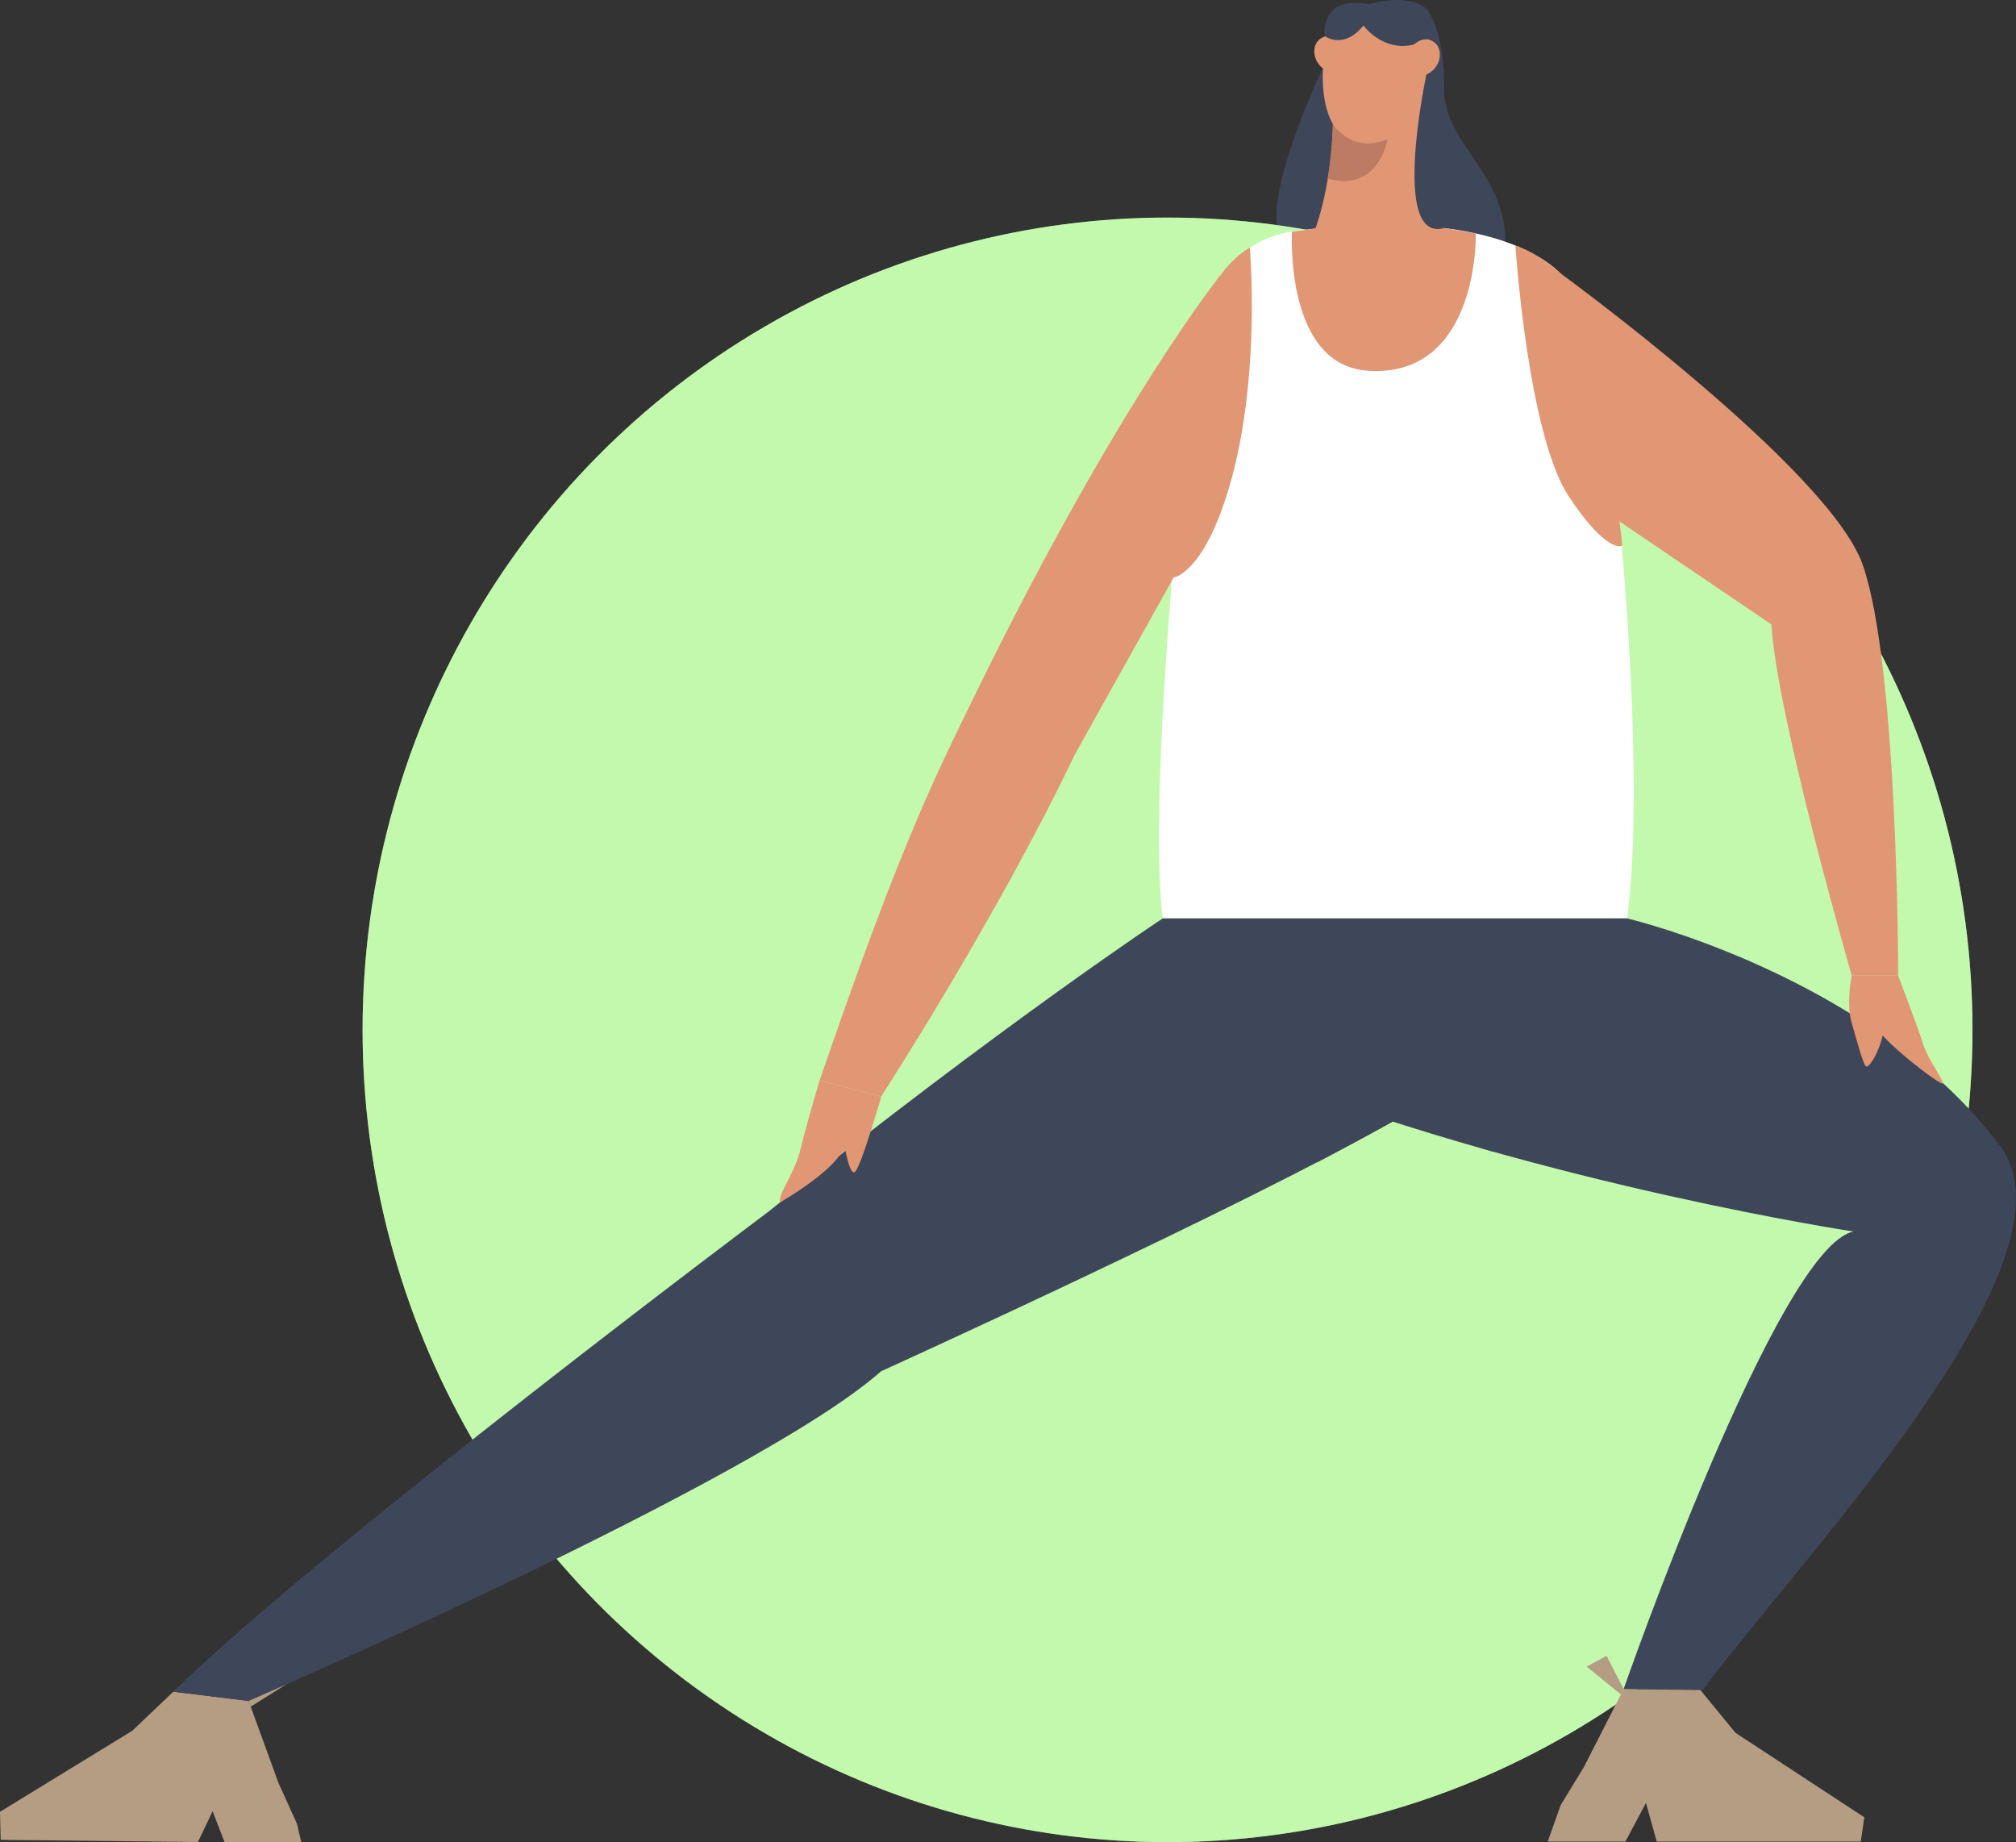 <svg width="139" height="127" viewBox="0 0 139 127" fill="none" xmlns="http://www.w3.org/2000/svg">
<rect x="0" y="0" width="139" height="127" fill="#333333" stroke="none"/>
<g clip-path="url(#clip0_1_355)">
<path d="M91.204 4.704C91.204 4.704 87.03 13.464 88.231 16.139L90.693 15.751L91.673 13.764L92.035 12.764L92.733 9.548L91.2 4.7L91.204 4.704Z" fill="#3E475A"/>
<path d="M98.428 0.723C98.428 0.723 99.61 2.123 99.564 6.035C99.518 9.947 103.761 11.801 103.795 16.668L99.564 15.72C99.564 15.72 96.735 8.128 98.428 0.723Z" fill="#3E475A"/>
<path d="M11.947 116.63L9.118 119.324L0 124.907L0.046 126.844L13.647 126.989L14.658 124.869L15.481 126.996L20.772 127L20.475 125.729L19.205 122.932L17.143 117.266L11.947 116.63Z" fill="#B59D83"/>
<path d="M17.143 117.266L18.592 115.135L19.865 116.04L17.284 117.661L17.143 117.266Z" fill="#B59D83"/>
<ellipse cx="80.5" cy="71" rx="55.5" ry="56" fill="#B5F39C" fill-opacity="0.48"/>
<ellipse cx="80.5" cy="71" rx="55.5" ry="56" fill="#C3F9AD"/>
<path d="M110.07 23.56C109.14 19.796 107.329 18.312 105.423 17.349C99.232 14.225 89.081 15.972 89.081 15.972C89.081 15.972 84.091 16.367 82.475 22.563C82.475 22.563 78.941 53.319 80.168 63.319C80.168 63.319 82.978 66.451 93.671 66.782C104.363 67.113 110.646 65.58 112.19 63.319C113.558 53.098 111.549 31.422 110.07 23.56Z" fill="white"/>
<path d="M98.211 1.351L91.677 1.587L92.012 8.726L98.508 9.552L98.211 1.351Z" fill="#E19674"/>
<path d="M90.693 15.755C93.201 16.991 99.56 15.72 99.56 15.72C98.733 10.682 98.443 8.935 98.443 8.935L91.848 6.036C92.241 11.778 90.693 15.755 90.693 15.755Z" fill="#E19674"/>
<path d="M97.311 1.381L91.673 1.587C91.673 1.587 90.788 4.913 91.44 7.386C91.795 8.726 92.5 9.795 94.12 9.925C96.232 9.932 97.528 8.288 97.787 7.131C98.348 4.635 97.311 1.381 97.311 1.381Z" fill="#E19674"/>
<path d="M91.901 8.551C91.901 8.551 93.152 10.621 95.652 9.609C95.652 9.609 95.111 13.274 91.543 12.322C91.543 12.322 91.848 10.503 91.901 8.551Z" fill="#BC7B62"/>
<path d="M89.081 15.972C89.081 15.972 88.543 25.181 94.326 25.561C100.856 25.988 101.767 18.776 101.756 16.093L99.564 15.72L90.697 15.755L89.081 15.972Z" fill="#E19674"/>
<path d="M117.183 116.447L119.661 119.465L128.543 125.288L128.299 126.958H114.229L113.486 124.294L112.071 126.958H106.715L107.607 124.443L109.208 121.821L111.949 116.447H117.183Z" fill="#B59D83"/>
<path d="M111.949 116.447L110.771 114.156L109.395 114.899L111.759 116.82L111.949 116.447Z" fill="#B59D83"/>
<path d="M80.168 63.316C80.168 63.316 69.311 70.474 52.942 83.564C52.942 83.564 22.19 106.603 11.947 116.63L17.143 117.266C17.143 117.266 52.199 102.112 60.753 94.535C60.753 94.535 85.608 83.26 96.076 77.289L112.186 63.312H80.168V63.316Z" fill="#3E475A"/>
<path d="M112.186 63.315C112.186 63.315 129.142 67.292 137.914 79.017C143.857 86.959 123.695 107.95 117.393 116.52L111.946 116.447C111.946 116.447 122.578 85.924 127.8 84.904C127.8 84.904 106.952 81.76 87.907 74.484L112.186 63.315Z" fill="#3E475A"/>
<path d="M84.255 18.833C84.255 18.833 77.233 27.472 67.341 47.671C64.268 53.946 62.023 58.441 56.514 74.481L60.753 75.596C60.753 75.596 68.717 63.312 74.111 52.013L80.919 39.813L84.255 18.829V18.833Z" fill="#E19674"/>
<path d="M107.577 18.833C107.577 18.833 126.089 32.316 128.422 38.911C130.877 45.852 130.877 67.266 130.877 67.266H127.678C127.678 67.266 122.509 49.38 122.135 43.047L109.338 34.375L107.577 18.829V18.833Z" fill="#E19674"/>
<path d="M86.172 17.075C86.172 17.075 86.946 25.847 84.842 33.264C83.058 39.558 80.919 39.817 80.919 39.817C80.919 39.817 81.193 30.992 84.254 18.833C84.254 18.833 85.124 17.646 86.172 17.075Z" fill="#E19674"/>
<path d="M104.485 16.927C104.485 16.927 105.335 29.938 108.16 34.215C110.787 38.188 111.82 37.629 111.82 37.629C111.82 37.629 111.907 37.758 111.664 35.958C111.42 34.158 107.577 18.837 107.577 18.837C107.577 18.837 106.14 17.49 104.485 16.927Z" fill="#E19674"/>
<path d="M56.51 74.484C56.51 74.484 55.657 77.327 55.211 79.165C54.764 81.003 53.632 82.286 53.781 82.898C53.781 82.898 56.827 81.152 57.89 79.656C57.89 79.656 60.269 77.772 60.753 75.6L56.514 74.484H56.51Z" fill="#E19674"/>
<path d="M60.753 75.6C60.753 75.6 59.507 79.999 59.008 80.725C58.504 81.448 58.005 77.829 58.005 76.992C58.005 76.155 60.757 75.6 60.757 75.6H60.753Z" fill="#E19674"/>
<path d="M130.876 67.269C130.876 67.269 132.329 71.067 132.588 71.961C132.847 72.856 133.888 74.298 133.964 74.671C134.04 75.044 130.228 72.129 129.371 70.865C128.517 69.602 129.237 67.269 129.237 67.269H130.876Z" fill="#E19674"/>
<path d="M127.674 67.269C127.674 67.269 127.267 69.138 127.674 70.531C128.082 71.923 128.475 73.484 128.696 73.537C128.921 73.594 129.924 72.003 129.924 70.401C129.924 68.799 129.234 67.266 129.234 67.266H127.674V67.269Z" fill="#E19674"/>
<path d="M90.811 80.136C90.811 80.136 93.713 76.418 95.348 75.6C96.983 74.781 101.257 77.042 102.953 79.405C102.953 79.405 97.098 77.578 96.076 77.297C96.076 77.297 91.372 79.847 90.811 80.136Z" fill="#3E475A"/>
<path d="M92.458 2.896C92.458 2.896 91.658 2.055 90.907 2.778C90.289 3.372 90.583 5.065 92.516 5.126C92.516 5.126 93.045 4.102 92.458 2.896Z" fill="#E19674"/>
<path d="M91.379 2.512C91.379 2.512 92.656 3.432 94.01 1.758C94.01 1.758 95.664 4.06 98.268 2.778C98.268 2.778 98.927 1.427 98.424 0.723C97.921 0.019 96.259 -0.266 94.36 0.308C94.36 0.308 93.339 0.038 92.428 0.373C91.516 0.708 91.181 1.91 91.376 2.512H91.379Z" fill="#3E475A"/>
<path d="M98.348 5.137C98.348 5.137 95.851 16.778 99.564 15.72L100.223 13.696L98.348 5.137Z" fill="#3E475A"/>
<path d="M97.437 3.12C97.437 3.12 98.237 2.279 98.988 3.002C99.606 3.596 99.312 5.29 97.38 5.35C97.38 5.35 96.85 4.327 97.437 3.12Z" fill="#E19674"/>
</g>
<defs>
<clipPath id="clip0_1_355">
<rect width="139" height="127" fill="white"/>
</clipPath>
</defs>
</svg>
